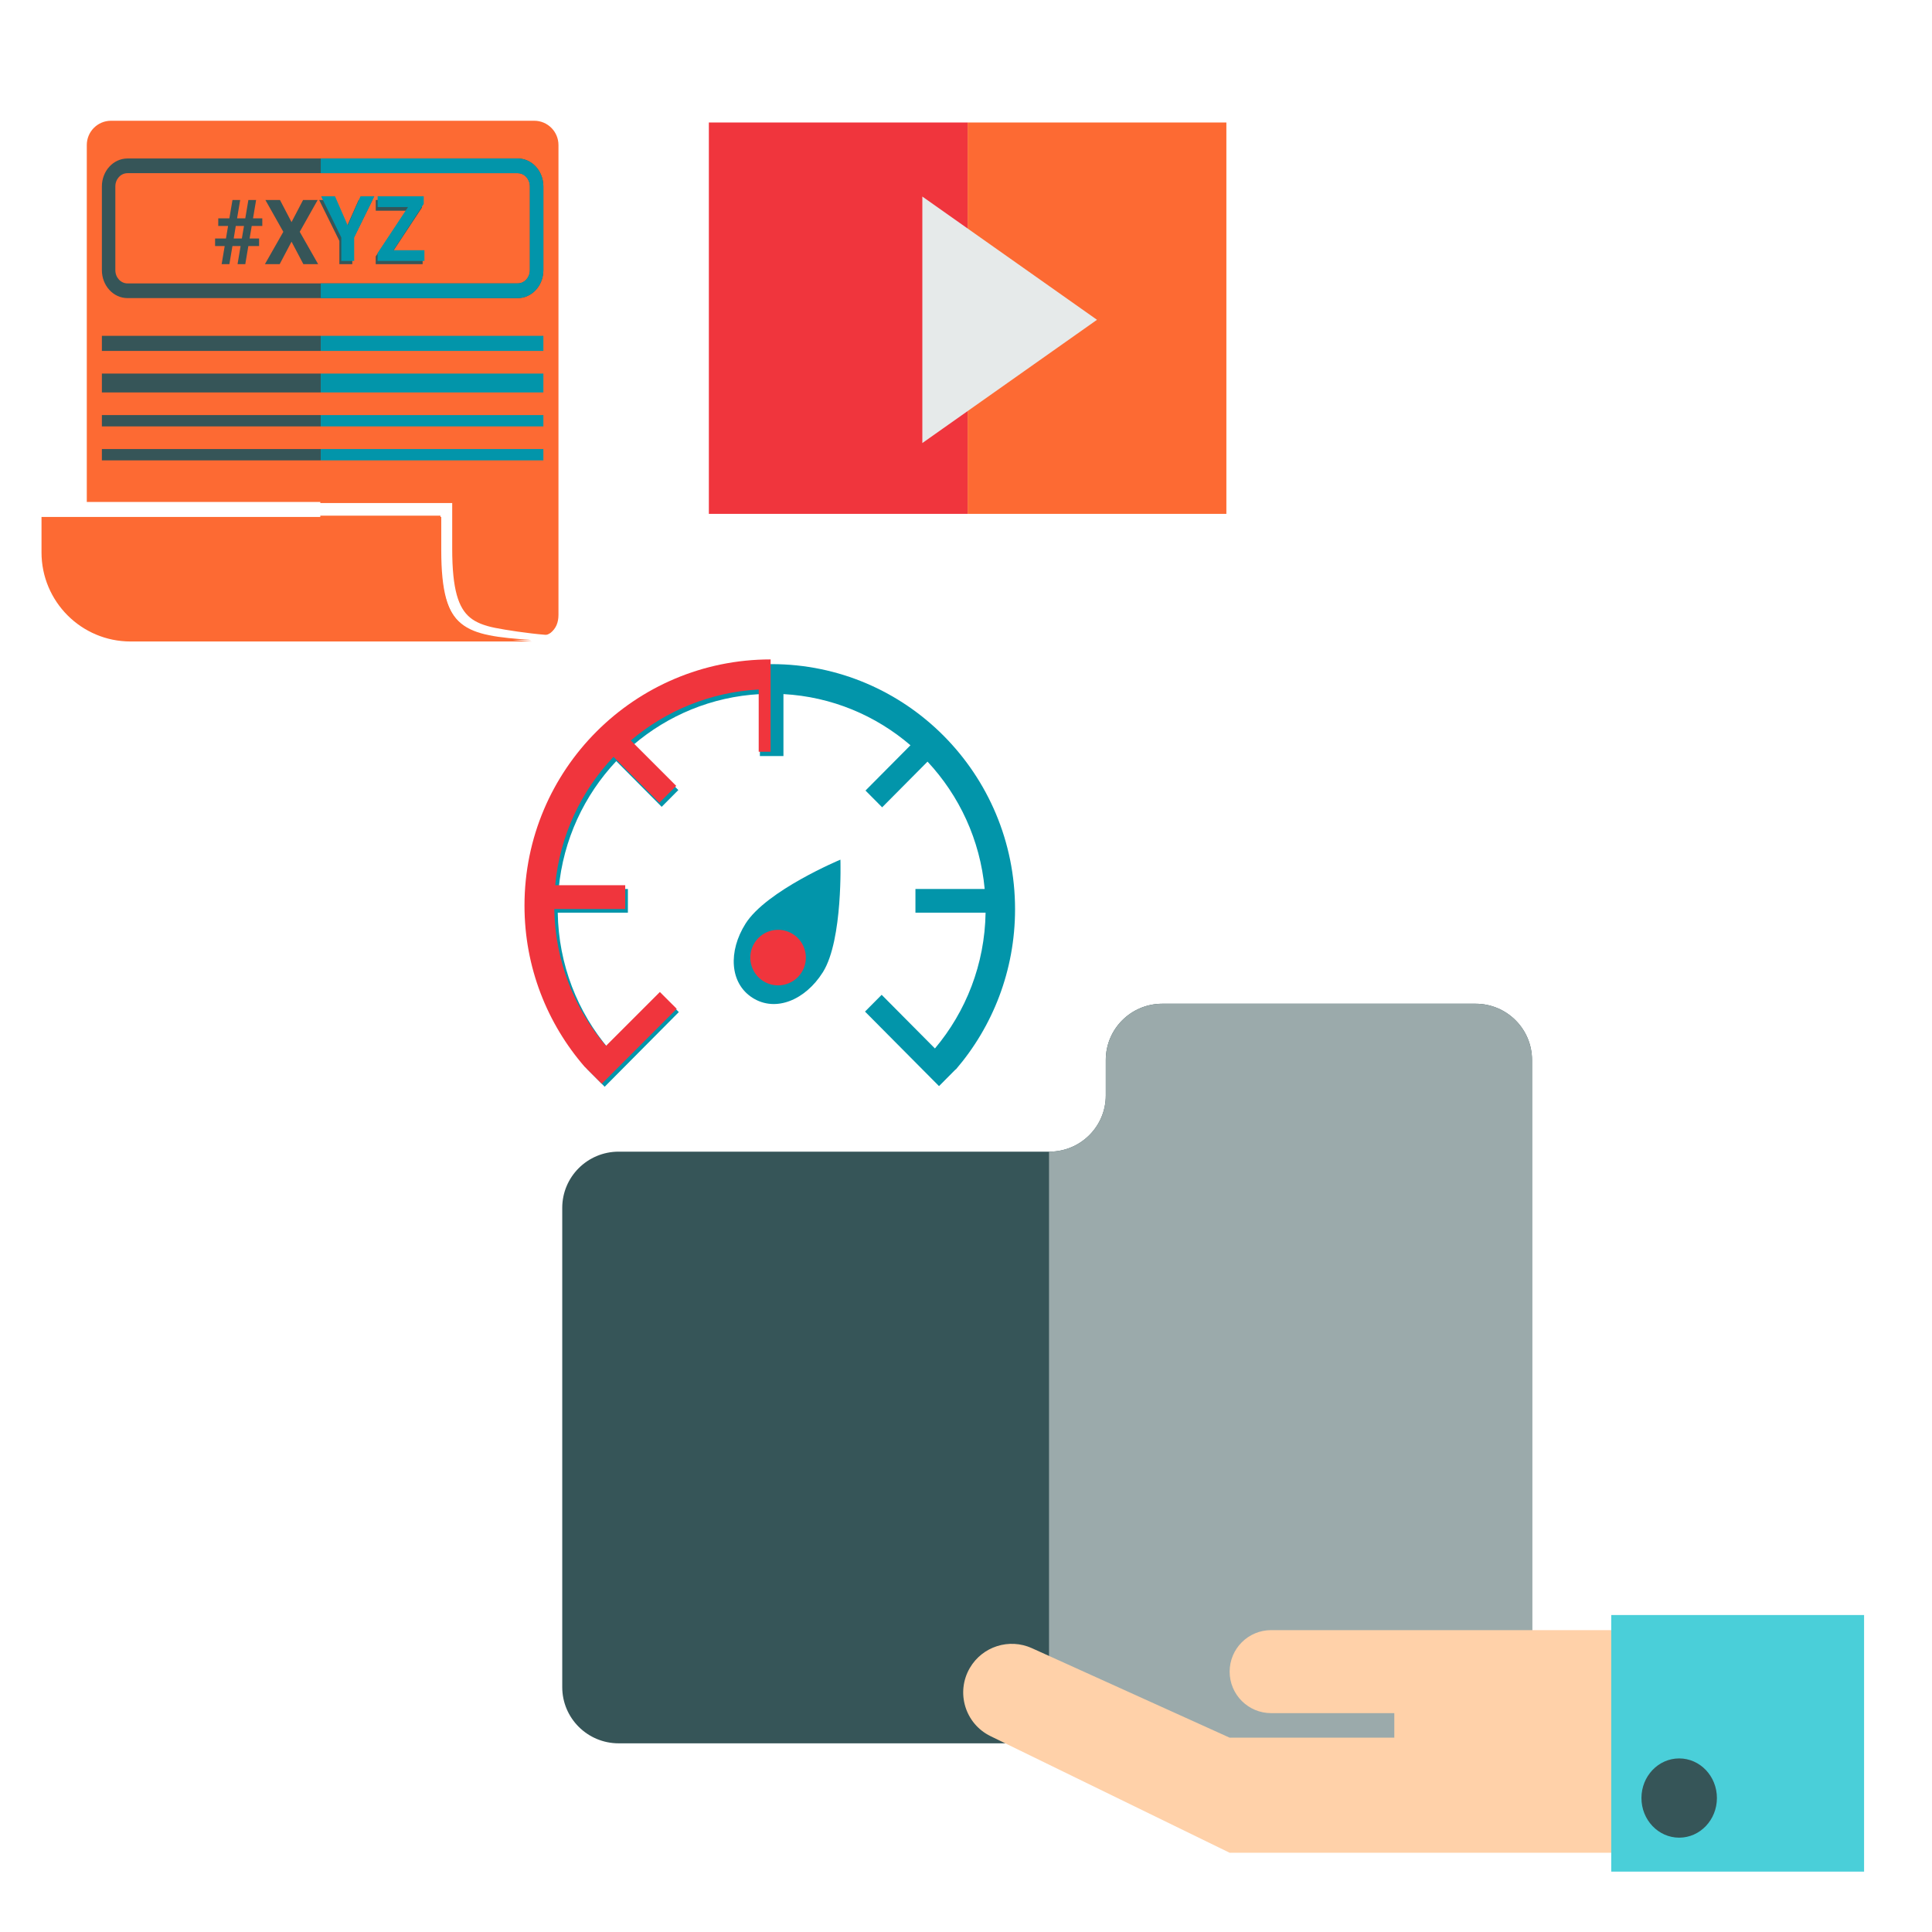 <svg width="512" height="512" viewBox="0 0 512 512" fill="none" xmlns="http://www.w3.org/2000/svg">
<path d="M23 133.021H120.297V145.156C120.297 156.055 121.931 160.89 124.981 163.414C126.854 164.548 127.806 165.296 130.736 165.89C133.561 166.463 140.43 167.636 144.914 167.995C145.267 168.023 145.622 167.936 145.9 167.715C147.334 166.577 148 164.985 148 162.938V38.44C148 34.883 145.124 32 141.576 32H29.424C25.876 32 23 34.883 23 38.44L23 133.021Z" fill="#FD6A33"/>
<path d="M23 138.388V162.938C23 163.319 23.033 163.692 23.096 164.055C26.435 166.152 30.388 167.366 34.628 167.366H122.498C122.102 167.104 121.72 166.822 121.352 166.518C116.747 162.707 115.173 156.074 115.173 145.156V138.388H23Z" fill="#FD6A33"/>
<path fill-rule="evenodd" clip-rule="evenodd" d="M84.885 167.599H122.042C121.646 167.338 121.264 167.056 120.896 166.753C116.287 162.948 114.711 156.327 114.711 145.427V138.67H84.885V167.599ZM84.885 133.313H119.839V145.427C119.839 156.308 121.511 161.135 124.563 163.654C126.12 164.939 128.224 165.788 131.156 166.381C133.984 166.954 139.988 167.87 144.474 168.227C144.828 168.256 145.184 168.169 145.462 167.948C146.897 166.812 147.563 165.223 147.563 163.18V38.891C147.563 35.34 144.685 32.462 141.134 32.462H84.885V133.313Z" fill="#FD6A33"/>
<path fill-rule="evenodd" clip-rule="evenodd" d="M137.223 45.895H33.777C32.004 45.895 30.567 47.464 30.567 49.4V71.6C30.567 73.536 32.004 75.105 33.777 75.105H137.223C138.996 75.105 140.433 73.536 140.433 71.6V49.4C140.433 47.464 138.996 45.895 137.223 45.895ZM33.777 42C30.034 42 27 45.313 27 49.4V71.6C27 75.687 30.034 79 33.777 79H137.223C140.966 79 144 75.687 144 71.6V49.4C144 45.313 140.966 42 137.223 42H33.777Z" fill="#365558"/>
<path d="M85 79H137.165C140.94 79 144 75.687 144 71.6V49.4C144 45.313 140.94 42 137.165 42H85V45.895H137.165C138.953 45.895 140.402 47.464 140.402 49.4V71.6C140.402 73.536 138.953 75.105 137.165 75.105H85V79Z" fill="#0295AA"/>
<path d="M63.76 65.213H61.596L60.789 70H58.738L59.545 65.213H57V63.205H59.881L60.442 59.889H57.841V57.857H60.789L61.608 53H63.648L62.83 57.857H65.004L65.823 53H67.874L67.056 57.857H69.511V59.889H66.709L66.148 63.205H68.659V65.213H65.812L65.004 70H62.953L63.76 65.213ZM61.933 63.205H64.096L64.657 59.889H62.482L61.933 63.205Z" fill="#365558"/>
<path d="M77.258 58.861L80.318 53H84.186L79.433 61.43L84.309 70H80.397L77.258 64.045L74.119 70H70.206L75.083 61.43L70.33 53H74.197L77.258 58.861Z" fill="#365558"/>
<path d="M91.641 60.659L95.038 53H98.715L93.356 63.835V70H89.937V63.835L84.579 53H88.267L91.641 60.659Z" fill="#365558"/>
<path d="M103.771 67.186H112V70H99.567V67.945L107.639 55.837H99.579V53H111.821V55.008L103.771 67.186Z" fill="#365558"/>
<rect x="27" y="89" width="58" height="4" fill="#365558"/>
<rect x="27" y="110" width="58" height="3" fill="#365558"/>
<rect x="85" y="89" width="59" height="4" fill="#0295AA"/>
<rect x="85" y="110" width="59" height="3" fill="#0295AA"/>
<rect x="27" y="99" width="58" height="5" fill="#365558"/>
<rect x="27" y="119" width="58" height="3" fill="#365558"/>
<rect x="85" y="99" width="59" height="5" fill="#0295AA"/>
<rect x="85" y="119" width="59" height="3" fill="#0295AA"/>
<path d="M11 137V146.385C11 159.427 21.57 170 34.609 170H141C123.411 168.712 116.937 167.596 116.937 145.78V137H11Z" fill="#FD6A33"/>
<path fill-rule="evenodd" clip-rule="evenodd" d="M85.152 52.127L90.448 62.942V69.159H93.862V62.942L99.212 52.016H95.54L92.149 59.739L88.78 52.016H85.152V52.127ZM112.475 66.321H104.26L112.296 54.041V52.016H100.074V54.877H108.121L100.062 67.087V69.159H112.475V66.321Z" fill="#0295AA"/>
<path fill-rule="evenodd" clip-rule="evenodd" d="M84.885 169.607H140.868C123.218 168.322 116.722 167.207 116.722 145.426V136.66H84.885V169.607Z" fill="#FD6A33"/>
<rect x="187.855" y="32.462" width="68.573" height="103.717" fill="#F0353D"/>
<rect x="256.428" y="32.462" width="68.573" height="103.717" fill="#FD6A33"/>
<path d="M290.715 84.749L244.428 117.412L244.428 52.087L290.715 84.749Z" fill="#E6EAEA"/>
<path d="M155.83 283.555L160.244 288L179.895 268.211L175.481 263.766L161.352 277.994L155.83 283.555Z" fill="#0295AA"/>
<path d="M241.283 197.502C232.121 189.629 220.437 184.642 207.621 183.942V200.357H201.379V183.942C188.629 184.639 176.999 189.578 167.857 197.382L179.765 209.373L175.351 213.818L163.322 201.705C154.848 210.717 149.261 222.511 148.05 235.584H166.398V241.869H147.81C148.025 255.647 153.086 268.239 161.352 277.994L155.82 283.565C145.966 272.16 140 257.258 140 240.953C140 205.08 168.878 176 204.5 176C240.122 176 269 205.08 269 240.953C269 257.191 263.083 272.038 253.301 283.425L253.263 283.387L248.849 287.832L229.235 268.08L233.649 263.635L247.767 277.853C255.963 268.117 260.976 255.58 261.19 241.869H242.602V235.584H260.95C259.745 222.576 254.207 210.835 245.804 201.839L233.779 213.949L229.365 209.504L241.283 197.502Z" fill="#0295AA"/>
<path d="M222.719 227.815C222.719 227.815 203.142 235.977 197.581 244.769C192.968 252.066 193.327 260.572 199.453 264.446C205.578 268.32 213.418 264.998 218.032 257.701C218.066 257.648 218.099 257.594 218.133 257.54C223.413 249.002 222.719 227.815 222.719 227.815Z" fill="#0295AA"/>
<ellipse cx="206.2" cy="253.774" rx="7.364" ry="7.364" transform="rotate(-147.692 206.2 253.774)" fill="#F0353D"/>
<path fill-rule="evenodd" clip-rule="evenodd" d="M204.22 174.753C168.198 174.753 138.996 203.955 138.996 239.977C138.996 256.35 145.029 271.314 154.994 282.768L155.004 282.758L159.467 287.221L179.339 267.349L174.876 262.886L160.588 277.173C152.229 267.378 147.111 254.732 146.893 240.898H165.691V234.586H147.136C148.361 221.458 154.011 209.615 162.58 200.565L174.744 212.729L179.207 208.266L167.166 196.224C176.41 188.387 188.171 183.428 201.064 182.728V199.212H204.22V174.753Z" fill="#F0353D"/>
<path d="M293.047 290.299C293.047 298.529 286.354 305.2 278.098 305.2H163.949C155.693 305.2 149 311.871 149 320.101V447.099C149 455.329 155.693 462 163.949 462H391.051C399.307 462 406 455.329 406 447.099V280.901C406 272.671 399.307 266 391.051 266H307.995C299.74 266 293.047 272.671 293.047 280.901V290.299Z" fill="#365558"/>
<path fill-rule="evenodd" clip-rule="evenodd" d="M278 462H391.051C399.307 462 406 455.329 406 447.099V280.901C406 272.671 399.307 266 391.051 266H307.995C299.74 266 293.047 272.671 293.047 280.901V290.299C293.047 298.529 286.354 305.2 278.098 305.2H278V462Z" fill="#9BAAAB"/>
<path d="M325.868 491H430V432H365.041H336.868C330.793 432 325.868 436.925 325.868 443C325.868 449.075 330.793 454 336.868 454H369.504V460.5H325.868L273.456 436.78C267.451 434.063 260.363 436.317 257.03 442.003C253.237 448.476 255.755 456.807 262.498 460.095L325.868 491Z" fill="#FFD1A9"/>
<rect x="427" y="428" width="67" height="68" fill="#4ACFD9"/>
<ellipse cx="445" cy="476.5" rx="10" ry="10.5" fill="#365558"/>
</svg>
